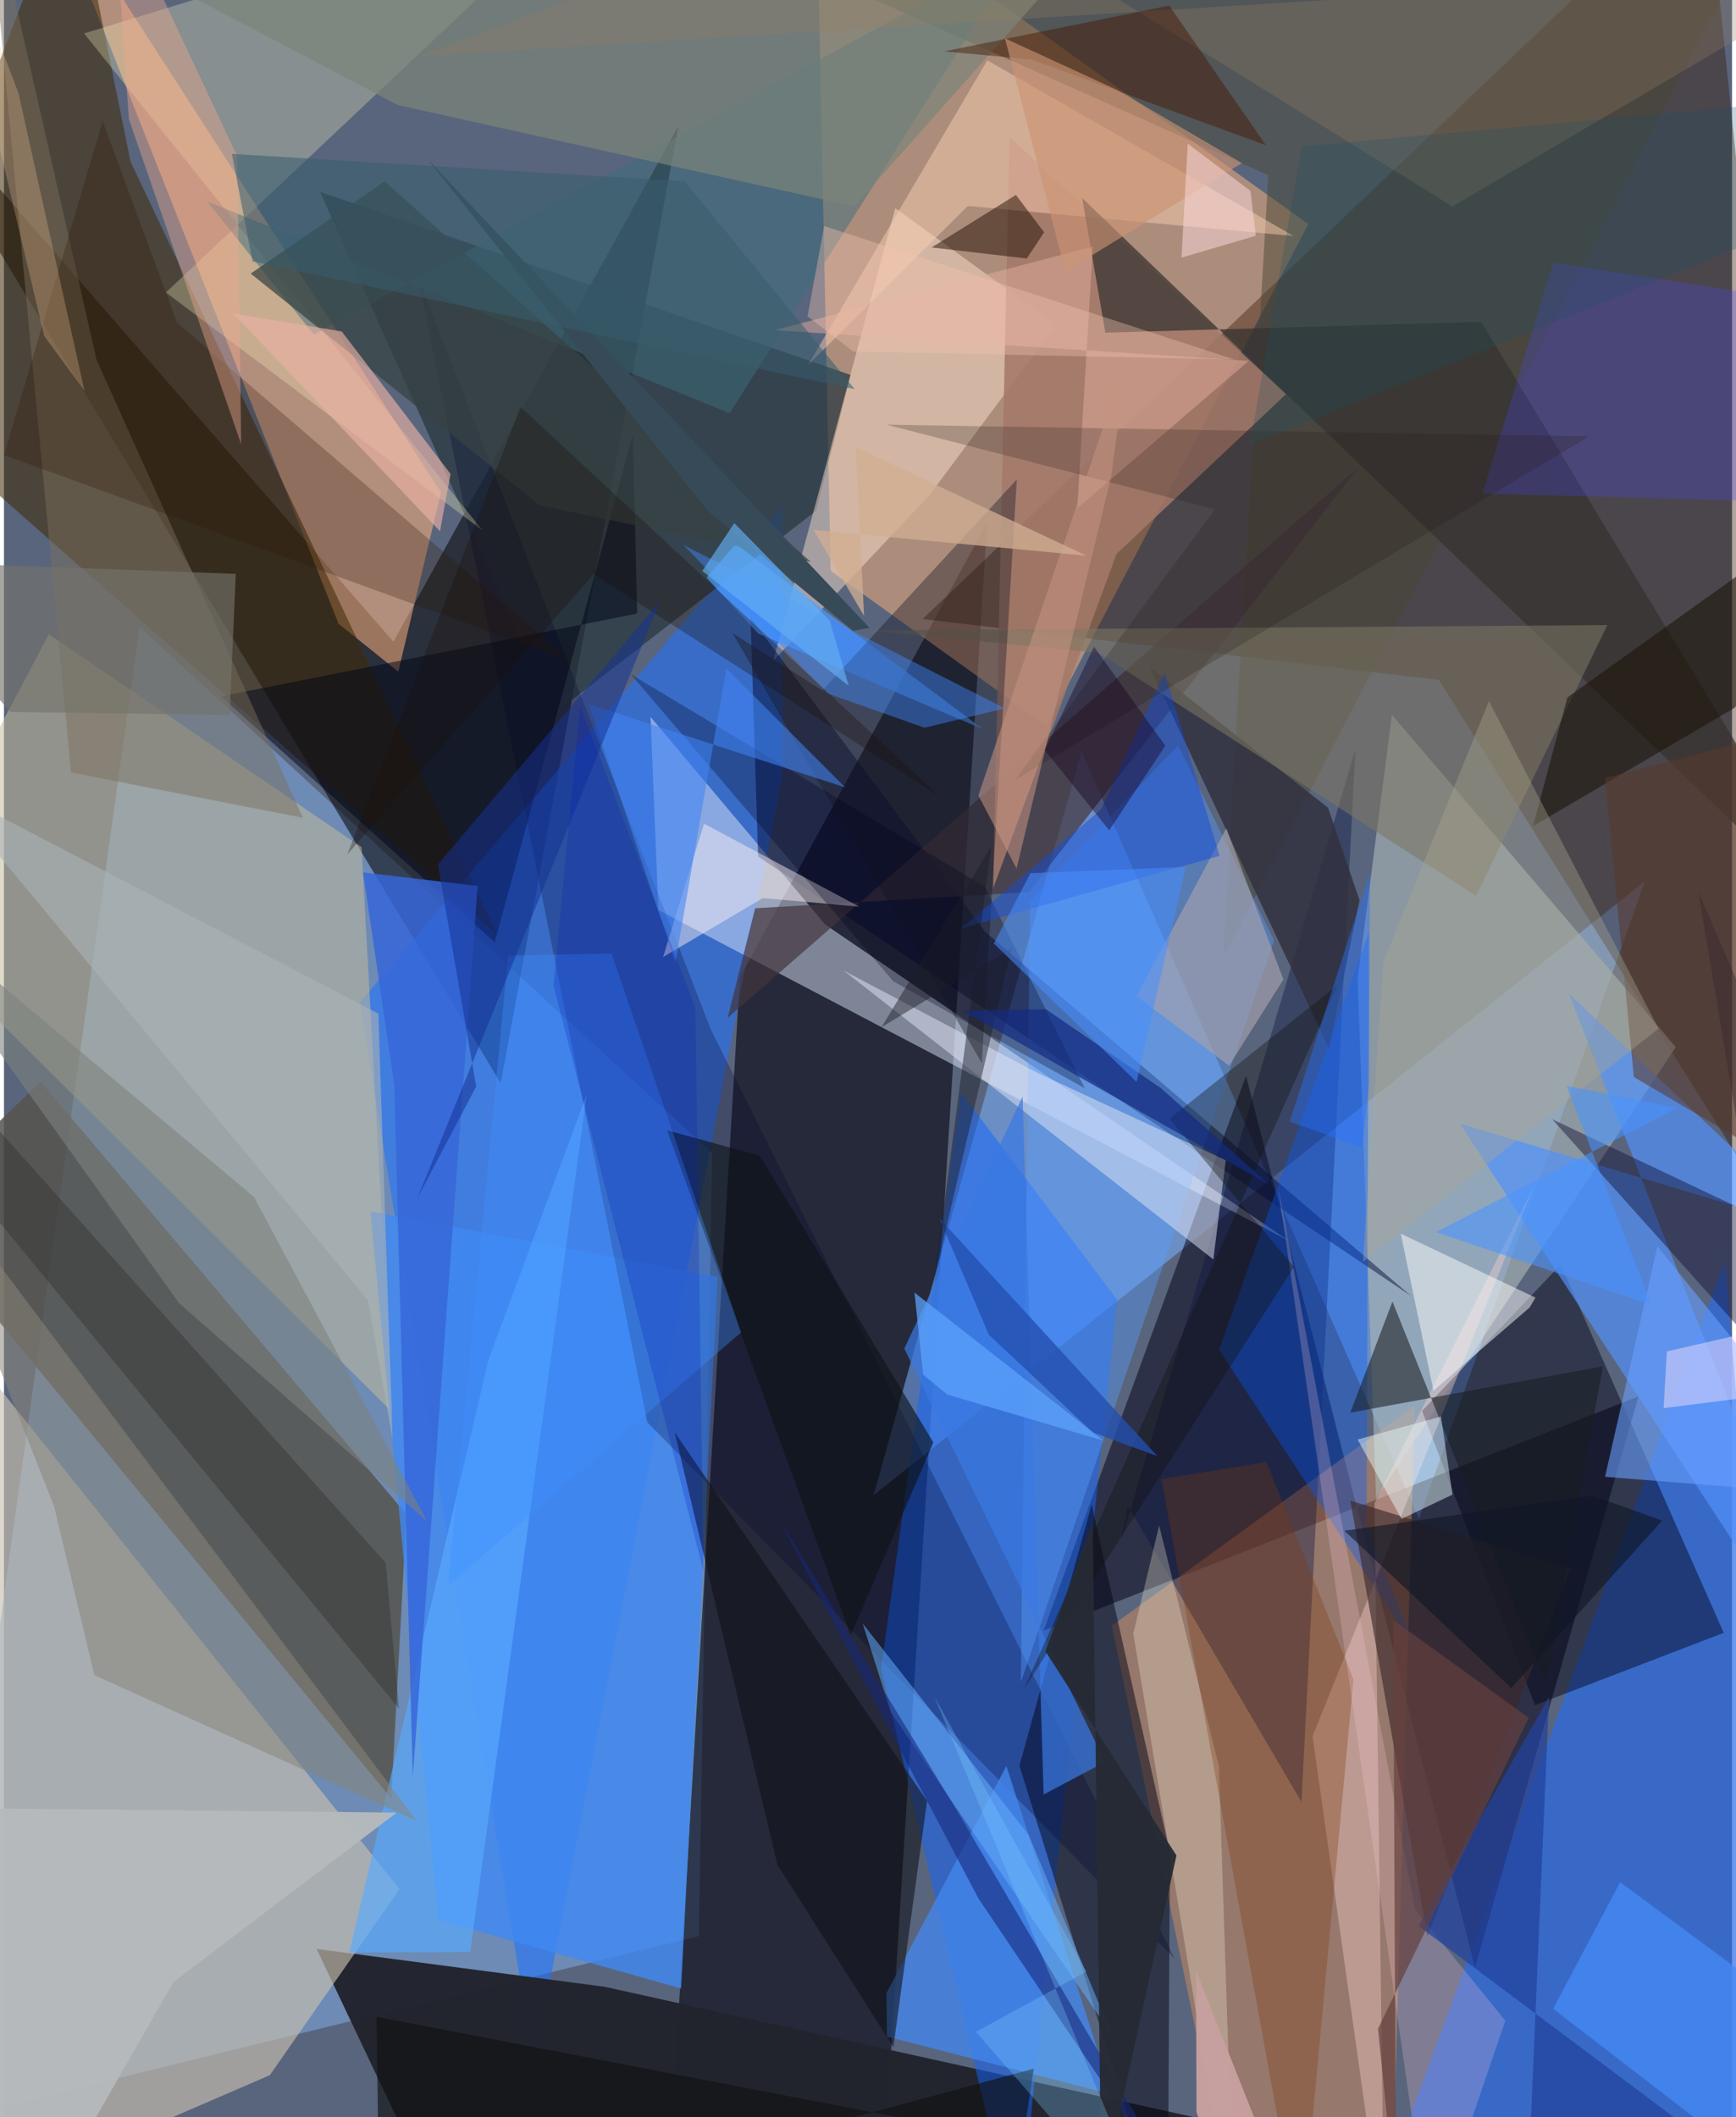 <svg xmlns="http://www.w3.org/2000/svg" width="228" height="278" viewBox="0 0 836 1024"><path fill="#59657d" d="M0 0h836v1024H0z"/><path fill="#7aa1d4" fill-opacity=".627" d="M-35.78 1027.285L65.604 303.314l276.98 254.31-6.397 378.822z"/><path fill="#04030c" fill-opacity=".604" d="M320.115 1078.938l35.893-606.199 119.618-220.028L423.276 1086z"/><path fill="#ffb57b" fill-opacity=".498" d="M504.354 351.058l126.644-242.691L392.98-62l6.955 338.086z"/><path fill="#050507" fill-opacity=".545" d="M188.405 310.403L-62 22.437l302.294 501.395 86.013-462.953z"/><path fill="#7aafff" fill-opacity=".549" d="M684.566 734.587L521.254 363.419 420.72 723.143l373.06-296.831z"/><path fill="#2072ff" fill-opacity=".565" d="M376.617 374.678l-.198-129.686-204.266 239.905 84.244 513.333z"/><path fill="#351700" fill-opacity=".388" d="M897.47 653.645L823.651-62 444.398 299.401l249.833 29.431z"/><path fill="#56544e" fill-opacity=".851" d="M17.784 523.214l-64.633 61.885L187.354 869.85l7.393-137.407z"/><path fill="#2a6be8" fill-opacity=".694" d="M872.018 1086l-39.36-476.077L657.248 1086h48.438z"/><path fill="#22242d" fill-opacity=".98" d="M670.332 1044.936l-379.817-84.018-139.267-18.283 59.716 125.833z"/><path fill="#040017" fill-opacity=".514" d="M600.873 520.323l-97.92 268.362 287.8-113.32-79.108 276.176z"/><path fill="#c8c1af" fill-opacity=".639" d="M-62 1086l190.592-82.29 62.764-90.01-237.439-297.251z"/><path fill="#ff9850" fill-opacity=".369" d="M598.082 1086l73.412-20.213 10.994-385.828-146.484 106.315z"/><path fill="#1065ff" fill-opacity=".498" d="M490.217 1086l48.306-457.317-75.469-100.256-38.738 278.585z"/><path fill="#ffb37f" fill-opacity=".533" d="M190.766 324.884l20.653-86.685L17.896-62l143.949 363.646z"/><path fill="#c4bb9a" fill-opacity=".529" d="M172.985 409.75l15.04 273.452L-51.388 445.24l73.072-138.522z"/><path fill="#e2eaff" fill-opacity=".475" d="M316.595 440.16l-3.795-93.39 84.57 100.458 224.391 153.026z"/><path fill="#a8b3b5" fill-opacity=".635" d="M808.78 506.453L671.445 345.68l-16.553 127.61 8.892 251.544z"/><path fill="#402b07" fill-opacity=".553" d="M238.78 452.234L-62 186.934 32.79-62 61.233 78.203z"/><path fill="#27363e" fill-opacity=".722" d="M152.95 92.823l256.69 88.57-16.788 65.678-126.935 98.327z"/><path fill="#020515" fill-opacity=".498" d="M526.196 727.76l37.849 168.226L562.966 1086l-71.71-232.029z"/><path fill="#000317" fill-opacity=".455" d="M740.632 824.766L686.046 682.39l67.036-70.751 78.911 178.109z"/><path fill="#4189f3" fill-opacity=".796" d="M210.058 928.627l117.541 33.13 17.683-344.203-167.98-31.692z"/><path fill="#5291fa" fill-opacity=".69" d="M898 839.616L757 480.478l122.24 115.334-174.975-52.444z"/><path fill="#ffe3ce" fill-opacity=".463" d="M372.185 319.561L431.19 100.66l77.843 56.431-61.443 82.603z"/><path fill="#000731" fill-opacity=".467" d="M364.843 414.282L680.788 626.88 474.623 450.64 361.175 298.706z"/><path fill="#00002e" fill-opacity=".255" d="M200.452 134.45l141.59 363.664 224.424 449.42-255.256-259.67z"/><path fill="#0a123d" fill-opacity=".376" d="M653.804 362.454l-26.101 509.064-83.953-143.054-3.228 16.812z"/><path fill="#fffdc2" fill-opacity=".278" d="M78.338 141.454L294.12-62 38.764 16.176 231.508 256.55z"/><path fill="#0059ff" fill-opacity=".361" d="M659.168 737.779l24.564 61.65-95.91-146.675 72.43-201.72z"/><path fill="#484632" fill-opacity=".486" d="M831.31-2.06L589.709 463.622 611.65 84.739 282.441-62z"/><path fill="#4386ec" fill-opacity=".788" d="M484.947 854.157l-58.02 109.86.238 21.023 108.803 27.936z"/><path fill="#579dff" fill-opacity=".404" d="M491.945 813.612l4.44-378.21 71.645-74.816 46.397 94.221z"/><path fill="#43353d" fill-opacity=".694" d="M350.088 492.322l13.31-53.02 132.464-7.81 159.389-205.424z"/><path fill="#a47869" fill-opacity=".867" d="M538.27 267.888l-59.727 161.774 7.915-363.398 133.77 124.387z"/><path fill="#e3e7f7" fill-opacity=".498" d="M500.672 519.289l90.411 41.872-6.022 47.974-178.92-139.748z"/><path fill="#4a9afe" fill-opacity=".71" d="M354.005 263.093l119.678 89.624-108.786-46.285-24.982-27.084z"/><path fill="#3e6f7c" fill-opacity=".502" d="M149.954 161.838L492.943-24.777 351.109 199.83 98.27 97.395z"/><path fill="#ffd2b4" fill-opacity=".463" d="M388.991 176.544l86.737-147.347 148.206 84.965L466.29 99.61z"/><path fill="#000517" fill-opacity=".506" d="M237.425 455.779l-132.44-118.97 201.358-40.06-2.078-86.67z"/><path fill="#35332f" fill-opacity=".722" d="M532.83 160.894l-11.232-65.102 373.651 358.47-180.615-298.633z"/><path fill="#30303f" fill-opacity=".831" d="M655.803 435.46l-15.232-44.766-86.284-67.994L641 507.04z"/><path fill="#ffd6d0" fill-opacity=".365" d="M667.779 1086l-34.692-246.262 107.409-266.84-77.481 154.248z"/><path fill="#4b46fd" fill-opacity=".247" d="M715.352 238.706l34.141-111.714 148.496 22.975-3.77 93.574z"/><path fill="#7d7663" fill-opacity=".573" d="M712.168 433.298L529.44 315.717l-110.55-10.8 356.782-2.593z"/><path fill="#171724" fill-opacity=".392" d="M352.394 306.172l120.665 207.995 16.938-282.286-94.047 102.067z"/><path fill="#3b292a" fill-opacity=".643" d="M651.34 725.788l106.767 32.979 16.85-43.71-86.265 221.597z"/><path fill="#7b705a" fill-opacity=".467" d="M44.768 173.988l99.846 221.554-112.16-21.948L-8.717-62z"/><path fill="#59aaff" fill-opacity=".659" d="M167.095 944.385l67.262-286.58 47.576-128.561-56.348 414.862z"/><path fill="#7a8579" fill-opacity=".686" d="M88.372-2.866L190.5 50.805l220.935 49.027 89.608-100.89z"/><path fill="#fbf4d7" fill-opacity=".29" d="M587.75 854.298L595.4 1086l-49.062-295.853 12.503-52.351z"/><path fill="#8b8579" fill-opacity=".537" d="M199.698 880.75L43.775 810.217l-19.51-81.61-67.721-171.756z"/><path fill="#3667d9" fill-opacity=".831" d="M197.782 859.338l-8.953-334.703-15.109-102.688 55.424 6.548z"/><path fill="#0e1317" fill-opacity=".62" d="M365.728 559.066l83.893 138.583-39.99 93.255-88.874-244.246z"/><path fill="#7b390b" fill-opacity=".31" d="M652.855 812.236L627.357 1086l-67.39-370.608 50.791-8.272z"/><path fill="#fefdfc" fill-opacity=".49" d="M738.066 632.397l-46.523 40.194-15.807-75.91 65.167 30.941z"/><path fill="#2c1500" fill-opacity=".259" d="M274.043 319.78L.029 220.09l47.7-161.608 35.988 97.512z"/><path fill="#0d0b2e" fill-opacity=".427" d="M748.98 541.33L898 611.945l-78.324-180.658 38.97 232.369z"/><path fill="#0e1018" fill-opacity=".573" d="M324.458 692.693l122.099 178.333-16.275 119.054-56.115-88.15z"/><path fill="#181d20" fill-opacity=".565" d="M745.924 814.705l27.578-153.856-122.184 22.39 20.405-53.74z"/><path fill="#699fff" fill-opacity=".592" d="M799.886 602.799L898 723.659l-32.409-2.134-91.03-7.266z"/><path fill="#fdf1f5" fill-opacity=".463" d="M338.672 398.373l75.126 40.157-46.656-4.174-48.274 28.522z"/><path fill="#364242" fill-opacity=".725" d="M259.186 244.407L119.364 132.323l64.81-44.605 206.154 184.028z"/><path fill="#3a78e3" fill-opacity=".714" d="M532.702 852.177l-29.74 15.75-10.166-337.59-57.234 121.912z"/><path fill="#a3a0ad" fill-opacity=".675" d="M618.953 473.746l-27.617-73.097-43.518 81.185 44.85 33.595z"/><path fill="#ffcadf" fill-opacity=".227" d="M682.691 923.66l43.616 53.661-36.504 107.091-73.477-510.883z"/><path fill="#1b1408" fill-opacity=".576" d="M898 235.943l-60.537 106.248-97.73 57.398 16.63-62.288z"/><path fill="#23439e" fill-opacity=".725" d="M684.407 931.58L890.647 1086l-152.862-39.668 9.692-225.492z"/><path fill="#00011d" fill-opacity=".29" d="M430.223 474.63l92.668 51.743-48.436-97.577-171.21-102.663z"/><path fill="#3e8fff" fill-opacity=".361" d="M293.983 461.197L356.57 644.46 214.824 766.964l29.044-304.842z"/><path fill="#12120e" fill-opacity=".369" d="M493.52 816.814l130.551-204.002-60.178-71.727 81.407-64.782z"/><path fill="#408aff" fill-opacity=".447" d="M484.189 342.6l-155.487-79.013 69.55 71.748 47.068 16.634z"/><path fill="#114ddb" fill-opacity=".471" d="M561.456 325.232l-30.836 66.4-67.542 57.37 125.012-35.046z"/><path fill="#e8fcfd" fill-opacity=".459" d="M695.187 685.13l-40.355 11.116 21.244 38.413 24.682-11.773z"/><path fill="#448af6" fill-opacity=".776" d="M898 1086L749.459 971.587l32.411-61.249 110.087 81.352z"/><path fill="#7d827e" fill-opacity=".588" d="M84.665 630.217l120.052 105.616-83.777-156.919L-62 425.504z"/><path fill="#64acfc" fill-opacity=".529" d="M536.075 984.316l-107.003-156.07-13.637-42.984 80.308 102.284z"/><path fill="#e5af9e" fill-opacity=".482" d="M526.784 119.226l-153.97 40.486 229.38 14.827-82.968 71.291z"/><path fill="#efa88b" fill-opacity=".42" d="M52.81-52.22l60.04 127.797 1.905 139.275L60.443 57.63z"/><path fill="#210f01" fill-opacity=".494" d="M494.802 125.039l-46.016-5.357 40.765-25.396 13.665 18.076z"/><path fill="#957d63" fill-opacity=".298" d="M200.336 27.298L439.73-62 700.7 99.864 898-15.984z"/><path fill="#4084f4" fill-opacity=".565" d="M349.49 323.291l-24.637 142.09-41.91-124.843 124.012 40.296z"/><path fill="#441600" fill-opacity=".447" d="M610.51 70.256L563.725 2.717 454.8 24.857l42.415 3.905z"/><path fill="#231e17" fill-opacity=".231" d="M585.835 246.324l-158.85-40.911 339.78 5.66-277.684 166.265z"/><path fill="#59392a" fill-opacity=".553" d="M898 585.33l-109.502-64.414-13.949-144.598L898 344.256z"/><path fill="#aca88f" fill-opacity=".373" d="M667.315 465.215L657.44 610.31 800.435 497.5l-82.058-158.423z"/><path fill="#1b0d08" fill-opacity=".31" d="M285.284 277.75L166.079 413.283l83.84-216.447 202.876 188.465z"/><path fill="#e9b2a3" fill-opacity=".643" d="M210.93 256.908L110.86 151.603l52.56 8.711 52.639 68.907z"/><path fill="#182879" fill-opacity=".58" d="M461.219 876.009L584.507 1086l-113.18-167.926-97.034-184.486z"/><path fill="#64403e" fill-opacity=".698" d="M664.718 981.244l72.906-150.395-65.533-47.33 1.35 283.37z"/><path fill="#262a34" fill-opacity=".957" d="M530.926 1062.118l36.295-164.686-63.368-98.743 22.837-62.797z"/><path fill="#101213" fill-opacity=".647" d="M180.247 975.46l1.51 110.54 316.427-85.454-5.347 35.087z"/><path fill="#364a58" d="M418.737 303.657l-7.916 1.424-70.111-57.715L205.532 77.683z"/><path fill="#b5babd" fill-opacity=".953" d="M-46.379 874.244L8.996 1086l73.037-127.386 107.977-81.917z"/><path fill="#234faf" fill-opacity=".788" d="M526.806 692.854l31.205 11.443L452.524 589.26l23.94 56.295z"/><path fill="#292724" fill-opacity=".333" d="M184.682 755.935L-62 480.087l54.232 104.25 198.851 242.036z"/><path fill="#153293" fill-opacity=".529" d="M200.045 579.433l28.398-53.894-18.484-107.393 107.476-127.491z"/><path fill="#2673ff" fill-opacity=".431" d="M660.441 524.419l-3.375 30.475-35.045-12.38 38.77-120.411z"/><path fill="#fccb99" fill-opacity=".263" d="M38.955 189.066L7.103 45.306-33.74-62l53.216 224.533z"/><path fill="#c49280" fill-opacity=".561" d="M543.902 170.87l-72.505 213.86 18.47 35.362 45.671-189.272z"/><path fill="#1a1c28" fill-opacity=".463" d="M424.514 496.84l53.144-87.527-27.485 208.775 37.306-159.45z"/><path fill="#132b81" fill-opacity=".706" d="M504.06 488.124l55.577 38.156 53.004 47.042-148.727-84.412z"/><path fill="#ffe5ff" fill-opacity=".435" d="M804.452 653.62L898 632.227l-7.542 37.783-87.556 11.045z"/><path fill="#aab3b6" fill-opacity=".6" d="M188.021 696.192l-6.897-205.948L-30.46 380.023l206.545 248.861z"/><path fill="#478eff" fill-opacity=".541" d="M571.72 419.303L547.942 523.31l-69.059-66.99 17.723-34.004z"/><path fill="#15011c" fill-opacity=".404" d="M534.701 401.604l27.116-40.92-34.486-47.89-23.812 50.002z"/><path fill="#5da4fe" fill-opacity=".733" d="M440.483 625.177l91.383 71.603-75.481-22.297-11.685-9.562z"/><path fill="#f1c4b1" fill-opacity=".369" d="M396.796 109.336l198.517 64.542-184.502-3.875-22.076-17.027z"/><path fill="#4794ff" fill-opacity=".576" d="M809.514 535.88l-53.58-10.728L796.94 631.03l-104.213-35.102z"/><path fill="#375d6d" fill-opacity=".545" d="M110.283 74.433l9.952 52.026 291.34 61.766-82.236-100.51z"/><path fill="#7accff" fill-opacity=".294" d="M470.217 982.737L560.192 1086 450.038 820.456l73.59 133.15z"/><path fill="#63aff3" fill-opacity=".655" d="M408.666 331.725l-9.246-31.655-46.104-47.055-15.477 23.18z"/><path fill="#001dbc" fill-opacity=".224" d="M334.462 487.391l-55.755-145.87-12.838 135.07 72.584 283.554z"/><path fill="#cb9374" fill-opacity=".624" d="M598.892 78.854l-85.373 52.53-29.257-112.841 54.123 24.899z"/><path fill="#0e1725" fill-opacity=".6" d="M729.211 816.479l-80.745-76.114 120.086-16.995 33.623 12.081z"/><path fill="#74736b" fill-opacity=".639" d="M3.165 344.347l106.015 1.438 2.96-68.216L-62 271.145z"/><path fill="#c69f9f" fill-opacity=".988" d="M576.905 1021.526L599.612 1086l26.54-8.192-49.445-124.553z"/><path fill="#fdd9de" fill-opacity=".506" d="M605.62 114.028l-2.625-21.735-30.3-22.783-3.036 55.088z"/><path fill="#d1ae93" fill-opacity=".765" d="M523.716 268.784l-111.7-52.573 4.09 81.682-24.443-41.596z"/><path fill="#1a5268" fill-opacity=".239" d="M627.838 70.866L898 46.21l-45.953 68.356-249.33 100.722z"/></svg>